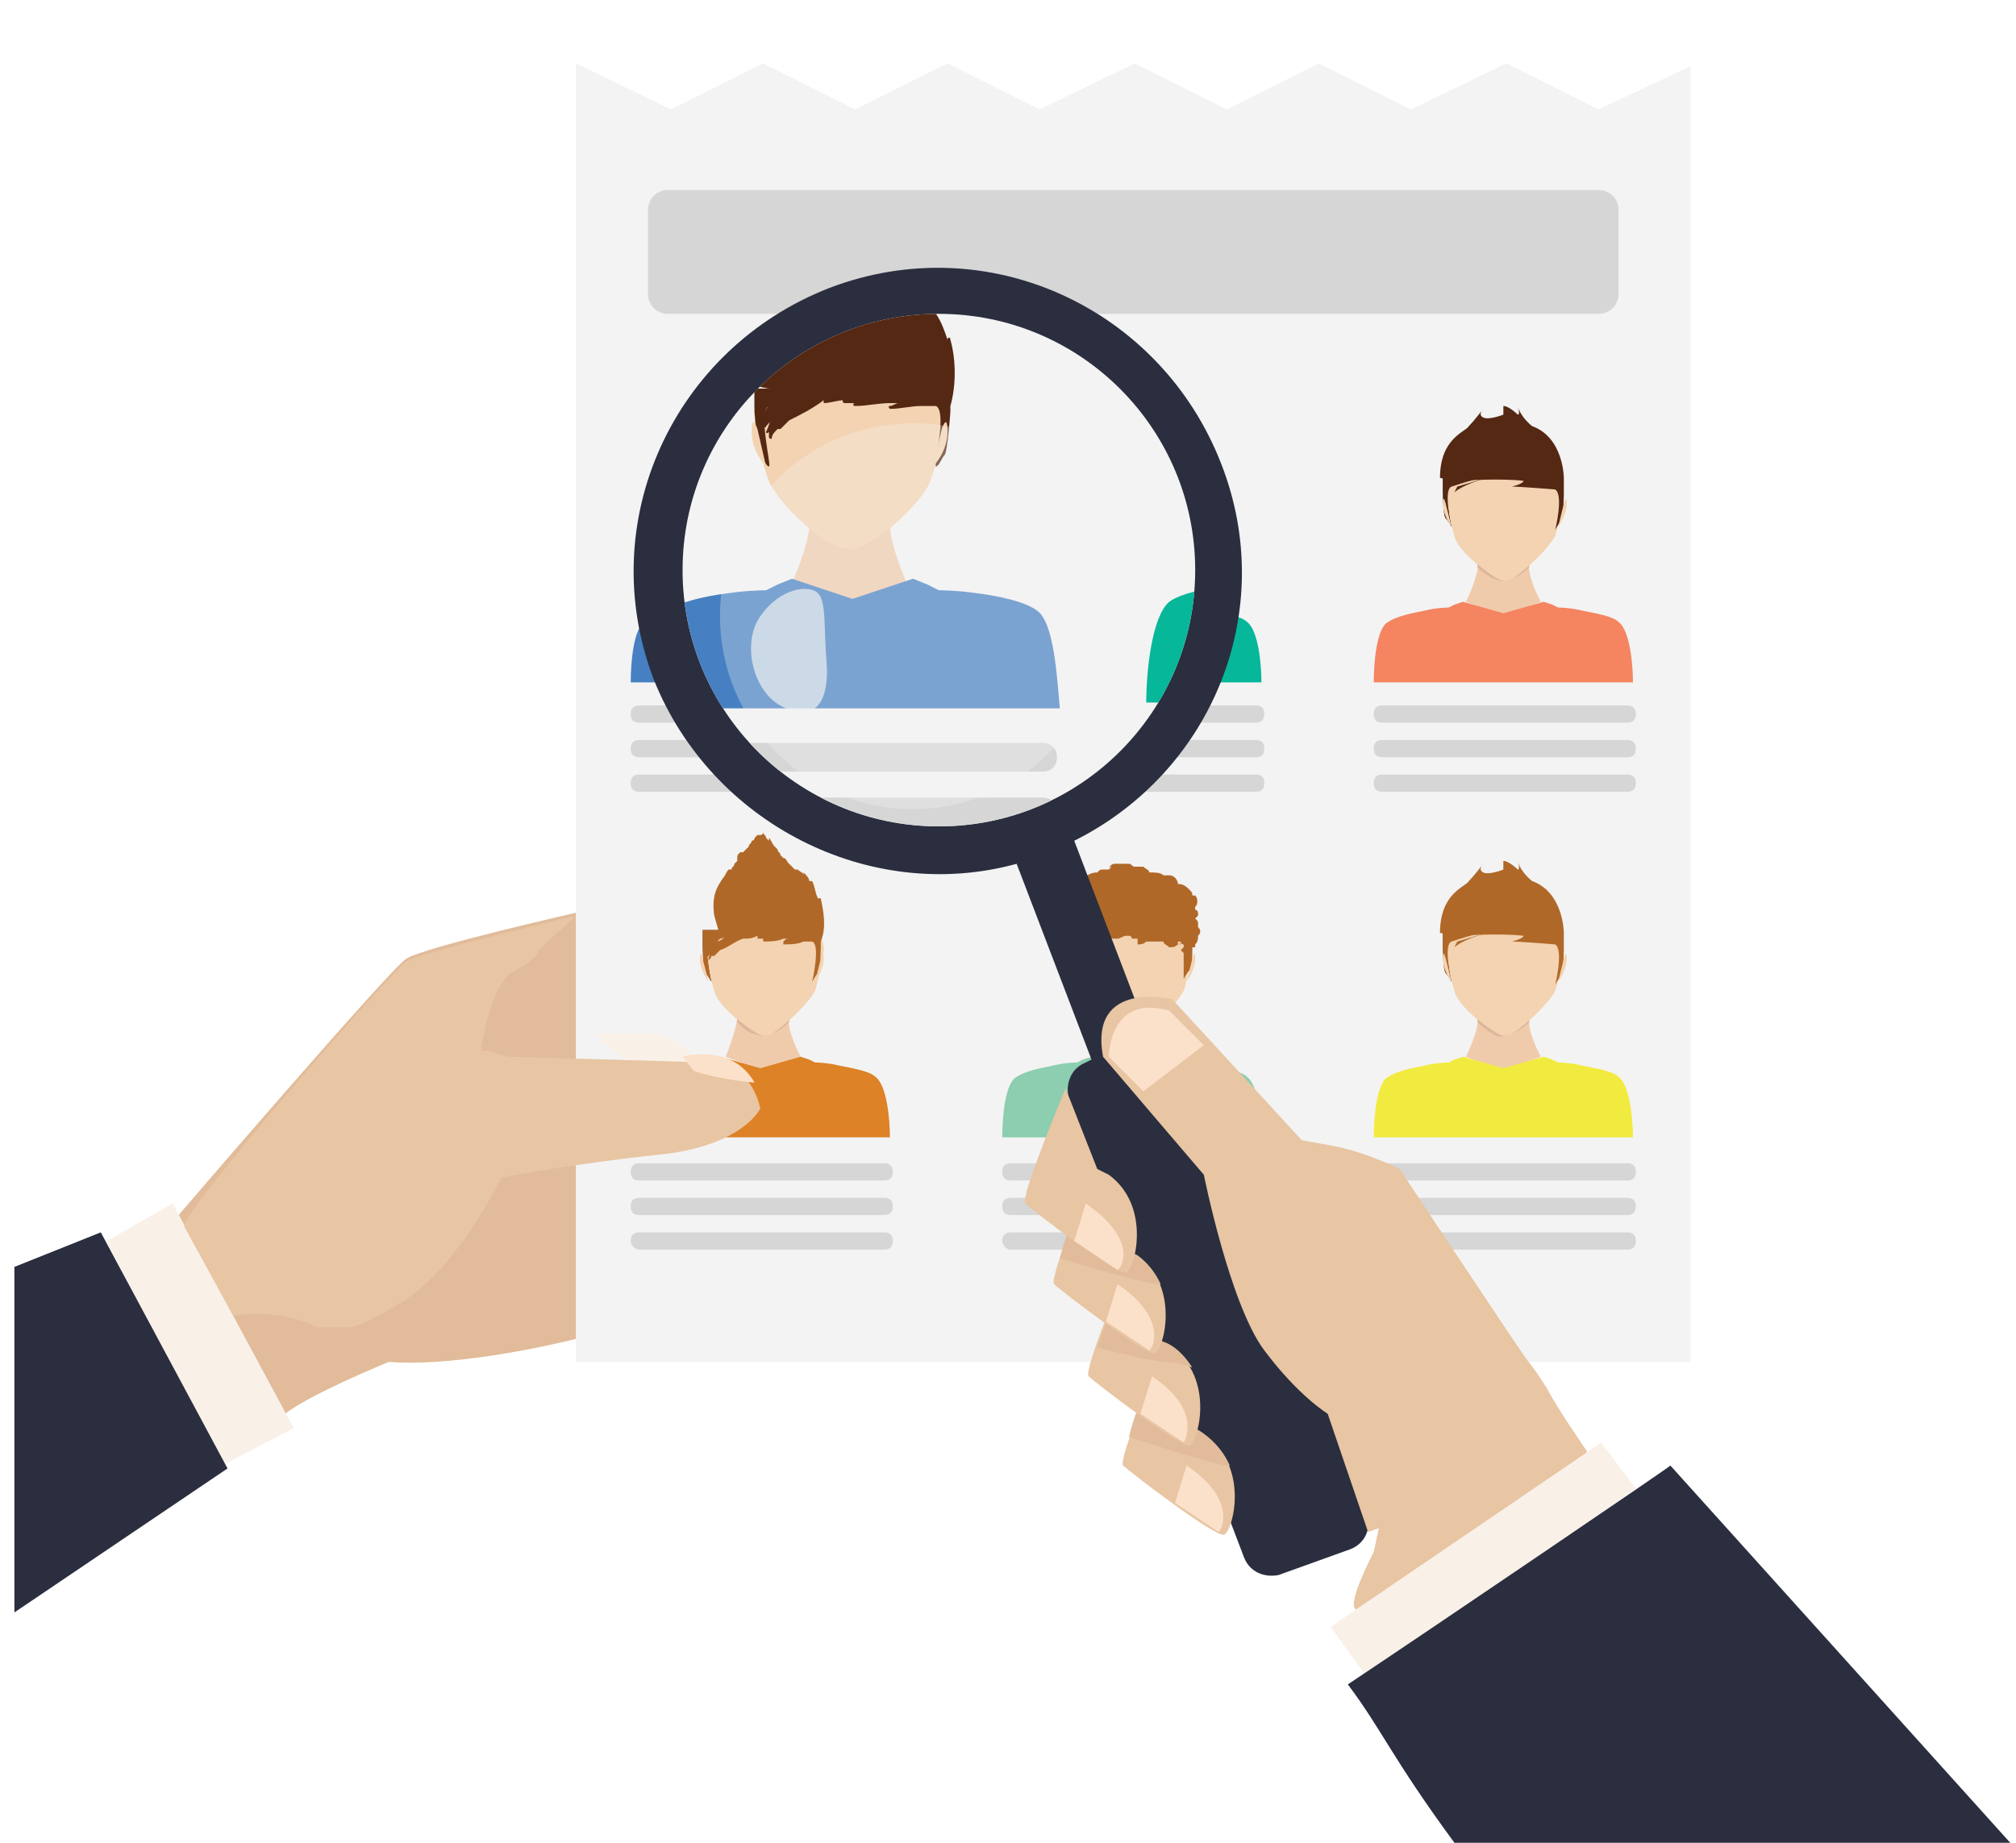 <?xml version="1.0" encoding="utf-8"?>
<!-- Generator: Adobe Illustrator 22.1.0, SVG Export Plug-In . SVG Version: 6.00 Build 0)  -->
<svg version="1.1" id="Layer_1" xmlns="http://www.w3.org/2000/svg" xmlns:xlink="http://www.w3.org/1999/xlink" x="0px" y="0px"
	 viewBox="0 0 70 64" style="enable-background:new 0 0 70 64;" xml:space="preserve">
<style type="text/css">
	.st0{fill:#E1BB9A;}
	.st1{fill:#F3F3F3;}
	.st2{fill:#D6D6D6;}
	.st3{fill:#EFCBAC;}
	.st4{fill:#06B79A;}
	.st5{fill:#F3D3B1;}
	.st6{fill:#552813;}
	.st7{fill:#DDB699;}
	.st8{fill:#F58461;}
	.st9{fill:#4680C2;}
	.st10{fill:#DD8226;}
	.st11{fill:#B06828;}
	.st12{fill:#8CCEAF;}
	.st13{fill:#F2EB3F;}
	.st14{opacity:0.46;fill:#EAEAEA;}
	.st15{fill:#F2F2F2;}
	.st16{fill:#2A2E3E;}
	.st17{clip-path:url(#SVGID_2_);}
	.st18{opacity:0.31;fill:#F3F3F3;}
	.st19{opacity:0.68;fill:#F3F3F3;}
	.st20{fill:#F9F0E8;}
	.st21{fill:#E8C5A3;}
	.st22{fill:#FCE1CA;}
</style>
<g>
	<g>
		<g>
			<path class="st0" d="M6.2,42.2c0,0,7.3-8.5,7.9-8.9c0.6-0.4,5.9-1.6,5.9-1.6v14.8c0,0-3.9,1-6.5,0.8c0,0-2.7,1.1-3.6,1.8
				L6.2,42.2z"/>
			<g>
				<polygon class="st1" points="23.3,3.8 26.5,2.2 29.7,3.8 32.9,2.2 36.1,3.8 39.4,2.2 42.6,3.8 45.8,2.2 49,3.8 52.3,2.2 
					55.5,3.8 58.7,2.3 58.7,3.8 58.7,21.6 58.7,47.3 20,47.3 20,21.5 20,3.8 20,2.2 				"/>
				<path class="st2" d="M23.2,10.9l32.3,0c0.4,0,0.7-0.3,0.7-0.7l0-2.9c0-0.4-0.3-0.7-0.7-0.7l-32.3,0c-0.4,0-0.7,0.3-0.7,0.7
					l0,2.9C22.5,10.6,22.8,10.9,23.2,10.9z"/>
			</g>
			<g>
				<g>
					<path class="st3" d="M38.5,19.5l0.9,0.5l0.9-0.5c-0.1,0.5,0.4,1.4,0.4,1.4l-1.3,0.5l-1.3-0.5C38.1,20.9,38.5,19.9,38.5,19.5z"
						/>
					<path class="st4" d="M34.8,23.7c0-0.7,0.1-1.9,0.5-2.1c0.3-0.2,0.8-0.3,1.3-0.4l0,0l0,0c0.4-0.1,0.8-0.1,0.8-0.1l0.2-0.1
						l0.3-0.1l1.4,0.4l0,0l0,0l1.4-0.4L41,21l0.2,0.1c0,0,0.4,0,0.8,0.1l0,0l0,0c0.5,0.1,1.1,0.2,1.3,0.4c0.4,0.3,0.5,1.5,0.5,2.1
						H34.8z"/>
					<g>
						<path class="st5" d="M39.3,16.5h1.5c0.4,0,0.6,0.3,0.6,0.7c-0.1,0.5-0.2,1.1-0.3,1.4c-0.2,0.4-1,1.2-1.5,1.5
							c-0.2,0.1-0.3,0.1-0.5,0c-0.5-0.3-1.4-1-1.5-1.5c-0.1-0.3-0.2-0.9-0.3-1.4c-0.1-0.4,0.2-0.7,0.6-0.7H39.3z"/>
						<path class="st6" d="M39.3,16.5c-0.6,0-1.5,0.3-1.8,0.4c-0.3,0.1,0,1.4,0,1.4c0,0-0.1-0.2-0.2-0.3s-0.1-1-0.1-1v-0.5H39.3z"/>
					</g>
					<path class="st7" d="M38.4,19.7c0-0.1,0-0.2,0-0.2l0.9,0.5l0.9-0.5c0,0.1,0,0.2,0,0.2c-0.2,0.2-0.5,0.4-0.7,0.4
						c-0.2,0.1-0.3,0.1-0.5,0C38.9,20.1,38.7,19.9,38.4,19.7z"/>
					<g>
						<path class="st5" d="M39.3,16.5h1.5c0.4,0,0.6,0.3,0.6,0.7c-0.1,0.5-0.2,1.1-0.3,1.4c-0.2,0.4-1,1.2-1.5,1.5
							c-0.2,0.1-0.3,0.1-0.5,0c-0.5-0.3-1.4-1-1.5-1.5c-0.1-0.3-0.2-0.9-0.3-1.4c-0.1-0.4,0.2-0.7,0.6-0.7H39.3z"/>
						<path class="st6" d="M37.1,16.6C37.2,16.6,37.2,16.6,37.1,16.6c0.1,0.1,0,0.1,0,0.2c0,0,0,0.1,0.1,0.1c0,0,0,0,0,0v-0.3h2.1
							c-0.6,0-1.5,0.3-1.8,0.4c-0.3,0.1,0,1.4,0,1.4c0,0-0.1-0.2-0.2-0.3s-0.1-1-0.1-1V17c-0.1,0-0.2,0-0.3-0.1
							C37,16.7,37,16.6,37.1,16.6z"/>
					</g>
					<g>
						<path class="st6" d="M39.3,16.5L39.3,16.5C39.2,16.5,39.3,16.5,39.3,16.5z"/>
						<path class="st6" d="M37.6,17.1l0.1-0.2l1-0.3h0.5c-0.2,0-0.5,0-0.8,0.1C37.8,16.9,37.6,17.1,37.6,17.1z"/>
					</g>
					<path class="st6" d="M37,17c-0.1,0.1,0,0.2,0,0.2c0,0,0.1,0,0.1,0c0,0.1,0.1,0.1,0.1,0.1c0.1,0,0.1,0,0.2,0c0,0,0,0,0,0
						c0,0,0,0,0,0.1c0,0,0,0,0,0c0,0,0,0.1,0,0.1c0,0,0,0,0,0c0,0-0.1,0.1-0.1,0.1c0,0,0,0.1,0,0.1c0,0,0,0,0,0c0,0,0,0,0,0
						c0,0,0,0.1,0,0.1c0,0,0,0,0,0c0,0,0,0,0,0.1c0,0,0,0.1,0.1,0.1c0.1,0,0.1-0.2,0.1-0.3c0,0,0-0.1,0-0.1c0,0,0-0.1,0-0.1
						c0,0,0,0,0-0.1c0-0.1,0-0.1,0-0.2c0,0,0-0.1,0-0.1c0,0,0,0,0,0c0.1-0.1,0.1-0.1,0.1-0.2c0,0,0,0,0,0c0,0,0,0,0,0c0,0,0,0,0,0
						c0,0,0.1,0,0.1,0c0.1,0,0.2,0,0.2,0c0,0,0,0,0,0c0,0,0,0,0.1,0c0.1,0,0.2,0,0.2,0c0.1,0,0.1-0.1,0.1-0.2c0,0,0.1,0,0.1,0
						c0.1,0.1,0.2,0.1,0.3,0.1c0,0,0,0,0,0c0,0,0,0,0.1,0c0.1,0,0.2-0.1,0.3-0.1c0,0,0,0,0.1,0c0,0,0.1,0,0.1,0.1c0.1,0,0.1,0,0.2,0
						c0,0,0,0,0,0.1c0,0,0,0,0,0c0,0,0,0,0,0.1c0.1,0,0.2,0,0.3-0.1c0.1,0,0.3,0,0.4,0c0,0,0.1,0,0.1,0c0,0,0,0,0,0c0,0,0.1,0,0.1,0
						c0,0.1,0.1,0.1,0.2,0.2c0.1,0,0.2,0,0.3-0.1c0,0,0,0,0-0.1c0,0,0.1,0,0.1,0c0,0.1-0.1,0.1-0.1,0.1c0,0,0,0,0,0
						c0.1,0,0.1,0,0.1-0.1c0,0,0,0,0,0c0,0,0,0.1,0.1,0.1c0,0.1,0,0.1,0,0.1c0,0-0.1,0.1-0.1,0.1c0,0,0.1,0.1,0.1,0.1
						c0,0.1,0,0.2,0,0.2c0,0.1,0,0.2,0,0.3c0,0,0,0.1,0,0.1c0,0,0,0,0,0c0,0.2,0,0.3,0,0.3c0,0,0.1-0.2,0.2-0.3
						c0.1,0,0.1-0.5,0.1-0.8c0,0,0,0,0,0c0,0,0.1,0,0.1,0c0,0,0-0.1,0-0.1c0,0,0,0,0,0c0,0,0,0,0,0c0.1-0.1,0.1-0.2,0.1-0.3
						c0,0,0,0,0,0c0.1-0.1,0.1-0.2,0-0.3c0,0,0-0.1,0-0.1c0-0.1,0-0.1-0.1-0.2c0,0,0.1-0.1,0.1-0.1c0-0.1,0-0.2-0.1-0.2c0,0,0,0,0,0
						c0,0,0,0,0,0c0,0,0-0.1,0-0.1c0.1-0.1,0.1-0.3,0-0.4c0,0,0,0-0.1,0c0,0,0,0,0,0c0-0.1,0-0.1-0.1-0.2c-0.1-0.1-0.2-0.2-0.4-0.2
						c0-0.1-0.1-0.3-0.3-0.3c-0.1,0-0.1,0-0.2,0c-0.1-0.1-0.3-0.1-0.5-0.1c0-0.1-0.1-0.1-0.2-0.2c0,0,0-0.1,0-0.1c0,0,0,0,0,0.1
						c0,0,0,0,0,0c-0.1,0-0.1,0-0.2,0c0,0,0,0,0,0c0,0-0.1,0-0.1,0c-0.1,0-0.1-0.1-0.2-0.1v0c-0.1,0-0.1,0-0.2,0c-0.1,0-0.2,0-0.3,0
						c-0.1,0-0.2,0.1-0.2,0.2c0,0,0,0,0,0c0,0,0,0,0,0c0-0.1,0.1-0.1,0.1-0.1s0,0-0.1,0.1c0,0,0,0,0,0c0,0-0.1,0-0.1,0
						c0,0-0.1,0-0.1,0c-0.1,0-0.1,0-0.2,0.1c-0.2,0-0.5,0.1-0.5,0.4c-0.1,0.1-0.1,0.2-0.2,0.3c-0.1,0-0.2,0.1-0.2,0.2
						c0,0,0,0.1,0,0.1c-0.1,0.1-0.2,0.2-0.2,0.3c0,0,0,0.1,0,0.2c0,0-0.1,0.1-0.1,0.1c0,0.1,0,0.2,0,0.3c0,0,0,0.1,0,0.1
						c0,0,0,0.1,0,0.1c0,0,0,0,0,0.1C36.9,16.7,36.9,16.8,37,17z M38.1,16.7c0,0,0.1,0,0.1,0c0,0,0,0.1-0.1,0.1c0,0,0,0,0,0
						C38.2,16.8,38.2,16.7,38.1,16.7C38.2,16.7,38.2,16.7,38.1,16.7z M37.9,16.7c0,0,0.1,0,0.2,0c0,0,0,0,0,0c0,0,0,0.1,0,0.1
						c0,0,0,0,0,0c0,0,0,0,0,0c0,0-0.1,0-0.1,0C37.9,16.8,37.9,16.7,37.9,16.7C37.9,16.7,37.9,16.7,37.9,16.7z M37.5,16.9
						C37.5,16.9,37.5,16.9,37.5,16.9C37.5,16.9,37.5,16.9,37.5,16.9C37.5,17,37.4,17,37.4,17c0,0,0,0,0,0c0,0,0,0,0,0
						c0,0,0-0.1,0-0.1c0-0.1,0-0.1,0-0.2c0,0,0,0,0-0.1l0.4,0.1c0,0,0,0,0,0c0,0,0,0,0,0.1c0,0.1,0,0.1-0.1,0.1c0-0.1,0-0.1,0-0.2
						c0-0.1-0.1-0.1-0.1,0C37.6,16.7,37.6,16.8,37.5,16.9C37.6,16.9,37.5,16.9,37.5,16.9z M37.4,17.2c0,0,0.1,0,0.1,0
						C37.5,17.1,37.5,17.2,37.4,17.2C37.5,17.2,37.5,17.2,37.4,17.2C37.5,17.2,37.5,17.2,37.4,17.2C37.4,17.2,37.4,17.2,37.4,17.2
						C37.4,17.2,37.4,17.2,37.4,17.2C37.4,17.2,37.4,17.2,37.4,17.2z"/>
					<g>
						<path class="st5" d="M41.4,17.5c0,0,0.1-0.4,0.1,0s-0.3,0.8-0.3,0.8L41.4,17.5z"/>
						<path class="st5" d="M37.3,17.5c0,0-0.1-0.4-0.1,0s0.3,0.8,0.3,0.8L37.3,17.5z"/>
					</g>
				</g>
				<g>
					<path class="st2" d="M35.1,25.1h8.5c0.2,0,0.3-0.1,0.3-0.3v0c0-0.2-0.1-0.3-0.3-0.3h-8.5c-0.2,0-0.3,0.1-0.3,0.3l0,0
						C34.8,25,34.9,25.1,35.1,25.1z"/>
					<path class="st2" d="M35.1,26.3h8.5c0.2,0,0.3-0.1,0.3-0.3v0c0-0.2-0.1-0.3-0.3-0.3h-8.5c-0.2,0-0.3,0.1-0.3,0.3l0,0
						C34.8,26.2,34.9,26.3,35.1,26.3z"/>
					<path class="st2" d="M35.1,27.5h8.5c0.2,0,0.3-0.1,0.3-0.3v0c0-0.2-0.1-0.3-0.3-0.3h-8.5c-0.2,0-0.3,0.1-0.3,0.3l0,0
						C34.8,27.4,34.9,27.5,35.1,27.5z"/>
				</g>
			</g>
			<g>
				<g>
					<path class="st3" d="M51.3,19.5l0.9,0.5l0.9-0.5c-0.1,0.5,0.4,1.4,0.4,1.4l-1.3,0.5l-1.3-0.5C50.9,20.9,51.4,19.9,51.3,19.5z"
						/>
					<path class="st8" d="M47.7,23.7c0-0.7,0.1-1.9,0.5-2.1c0.3-0.2,0.8-0.3,1.3-0.4l0,0l0,0c0.4-0.1,0.8-0.1,0.8-0.1l0.2-0.1
						l0.3-0.1l1.4,0.4l0,0l0,0l1.4-0.4l0.3,0.1l0.2,0.1c0,0,0.4,0,0.8,0.1l0,0l0,0c0.5,0.1,1.1,0.2,1.3,0.4c0.4,0.3,0.5,1.5,0.5,2.1
						H47.7z"/>
					<g>
						<path class="st5" d="M52.2,16.5h1.5c0.4,0,0.6,0.3,0.6,0.7c-0.1,0.5-0.2,1.1-0.3,1.4c-0.2,0.4-1,1.2-1.5,1.5
							c-0.2,0.1-0.3,0.1-0.5,0c-0.5-0.3-1.4-1-1.5-1.5c-0.1-0.3-0.2-0.9-0.3-1.4c-0.1-0.4,0.2-0.7,0.6-0.7H52.2z"/>
						<path class="st6" d="M52.2,16.5c-0.6,0-1.5,0.3-1.8,0.4c-0.3,0.1,0,1.4,0,1.4s-0.1-0.2-0.2-0.3s-0.1-1-0.1-1v-0.5H52.2z"/>
					</g>
					<path class="st7" d="M51.3,19.7c0-0.1,0-0.2,0-0.2l0.9,0.5l0.9-0.5c0,0.1,0,0.2,0,0.2c-0.2,0.2-0.5,0.4-0.7,0.4
						c-0.2,0.1-0.3,0.1-0.5,0C51.8,20.1,51.5,19.9,51.3,19.7z"/>
					<g>
						<path class="st5" d="M52.2,16.5h1.5c0.4,0,0.6,0.3,0.6,0.7c-0.1,0.5-0.2,1.1-0.3,1.4c-0.2,0.4-1,1.2-1.5,1.5
							c-0.2,0.1-0.3,0.1-0.5,0c-0.5-0.3-1.4-1-1.5-1.5c-0.1-0.3-0.2-0.9-0.3-1.4c-0.1-0.4,0.2-0.7,0.6-0.7H52.2z"/>
						<path class="st6" d="M52.2,16.5c-0.6,0-1.5,0.3-1.8,0.4c-0.3,0.1,0,1.4,0,1.4s-0.1-0.2-0.2-0.3s-0.1-1-0.1-1v-0.5H52.2z"/>
					</g>
					<g>
						<path class="st6" d="M52.2,16.5L52.2,16.5C52.1,16.5,52.1,16.5,52.2,16.5z"/>
						<path class="st6" d="M50.5,17.1l0.1-0.2l1-0.3h0.5c-0.2,0-0.5,0-0.8,0.1C50.7,16.9,50.5,17.1,50.5,17.1z"/>
					</g>
					<path class="st6" d="M51,14.8c0.2-0.2,0.5-0.6,0.5-0.6s-0.2,0.2,0,0.3c0.2,0.1,0.7-0.1,0.7-0.1v-0.3c0.2,0,0.5,0.3,0.5,0.3
						c0.1,0,0-0.3,0-0.3c0.1,0.4,0.5,0.7,0.5,0.7c1.1,0.4,1.1,1.8,1.1,1.8v0.5c0,0,0,0.9-0.1,1c-0.1,0.1-0.2,0.3-0.2,0.3
						c0,0,0.3-1.2,0-1.4c0,0-1.2-0.1-1.5-0.1c0,0,0.4-0.1,0.4-0.2c-0.8-0.1-2.3,0-2.3,0l-0.6-0.1C50,15.2,50.9,15,51,14.8z"/>
					<g>
						<path class="st5" d="M54.3,17.5c0,0,0.1-0.4,0.1,0s-0.3,0.8-0.3,0.8L54.3,17.5z"/>
						<path class="st5" d="M50.2,17.5c0,0-0.1-0.4-0.1,0s0.3,0.8,0.3,0.8L50.2,17.5z"/>
					</g>
				</g>
				<g>
					<path class="st2" d="M48,25.1h8.5c0.2,0,0.3-0.1,0.3-0.3v0c0-0.2-0.1-0.3-0.3-0.3H48c-0.2,0-0.3,0.1-0.3,0.3l0,0
						C47.7,25,47.8,25.1,48,25.1z"/>
					<path class="st2" d="M48,26.3h8.5c0.2,0,0.3-0.1,0.3-0.3v0c0-0.2-0.1-0.3-0.3-0.3H48c-0.2,0-0.3,0.1-0.3,0.3l0,0
						C47.7,26.2,47.8,26.3,48,26.3z"/>
					<path class="st2" d="M48,27.5h8.5c0.2,0,0.3-0.1,0.3-0.3v0c0-0.2-0.1-0.3-0.3-0.3H48c-0.2,0-0.3,0.1-0.3,0.3l0,0
						C47.7,27.4,47.8,27.5,48,27.5z"/>
				</g>
			</g>
			<g>
				<g>
					<path class="st3" d="M25.6,19.5l0.9,0.5l0.9-0.5c-0.1,0.5,0.4,1.4,0.4,1.4l-1.3,0.5l-1.3-0.5C25.2,20.9,25.6,19.9,25.6,19.5z"
						/>
					<path class="st9" d="M21.9,23.7c0-0.7,0.1-1.9,0.5-2.1c0.3-0.2,0.8-0.3,1.3-0.4l0,0l0,0c0.4-0.1,0.8-0.1,0.8-0.1l0.2-0.1
						l0.3-0.1l1.4,0.4l0,0l0,0l1.4-0.4l0.3,0.1l0.2,0.1c0,0,0.4,0,0.8,0.1l0,0l0,0c0.5,0.1,1.1,0.2,1.3,0.4c0.4,0.3,0.5,1.5,0.5,2.1
						H21.9z"/>
					<g>
						<path class="st5" d="M26.5,16.5H28c0.4,0,0.6,0.3,0.6,0.7c-0.1,0.5-0.2,1.1-0.3,1.4c-0.2,0.4-1,1.2-1.5,1.5
							c-0.2,0.1-0.3,0.1-0.5,0c-0.5-0.3-1.4-1-1.5-1.5c-0.1-0.3-0.2-0.9-0.3-1.4c-0.1-0.4,0.2-0.7,0.6-0.7H26.5z"/>
						<path class="st6" d="M26.5,16.5c-0.6,0-1.5,0.3-1.8,0.4c-0.3,0.1,0,1.4,0,1.4c0,0-0.1-0.2-0.2-0.3c-0.1-0.1-0.1-1-0.1-1v-0.5
							H26.5z"/>
					</g>
					<path class="st7" d="M25.6,19.7c0-0.1,0-0.2,0-0.2l0.9,0.5l0.9-0.5c0,0.1,0,0.2,0,0.2c-0.2,0.2-0.5,0.4-0.7,0.4
						c-0.2,0.1-0.3,0.1-0.5,0C26,20.1,25.8,19.9,25.6,19.7z"/>
					<g>
						<path class="st5" d="M26.5,16.5H28c0.4,0,0.6,0.3,0.6,0.7c-0.1,0.5-0.2,1.1-0.3,1.4c-0.2,0.4-1,1.2-1.5,1.5
							c-0.2,0.1-0.3,0.1-0.5,0c-0.5-0.3-1.4-1-1.5-1.5c-0.1-0.3-0.2-0.9-0.3-1.4c-0.1-0.4,0.2-0.7,0.6-0.7H26.5z"/>
						<path class="st6" d="M26.5,16.5c-0.6,0-1.5,0.3-1.8,0.4c-0.3,0.1,0,1.4,0,1.4c0,0-0.1-0.2-0.2-0.3c-0.1-0.1-0.1-1-0.1-1v-0.5
							H26.5z"/>
					</g>
					<g>
						<path class="st6" d="M26.4,16.5L26.4,16.5C26.4,16.5,26.4,16.5,26.4,16.5z"/>
						<path class="st6" d="M24.8,17.1l0.1-0.2l1-0.3h0.5c-0.2,0-0.5,0-0.8,0.1C24.9,16.9,24.8,17.1,24.8,17.1z"/>
					</g>
					<path class="st6" d="M25,16.7C25,16.7,25,16.7,25,16.7c0,0,0,0.1-0.1,0.1c0,0,0,0,0,0c0,0-0.1,0-0.1,0
						c-0.2,0.1-0.4,0.4-0.3,0.6c0,0,0,0.1,0.1,0c0,0,0,0,0,0c0.1-0.1,0.1-0.1,0.1-0.2c0,0,0,0,0,0c0,0.1-0.1,0.2-0.1,0.3
						c0,0,0,0,0,0c0,0,0,0,0,0c0,0,0,0.1,0,0.1c0,0,0,0,0,0c0-0.1,0.1-0.1,0.1-0.2c0,0,0,0,0.1,0c0.1-0.1,0.1-0.1,0.2-0.2
						c0.3-0.1,0.5-0.3,0.8-0.4c0,0,0,0,0,0c0.2,0,0.3,0,0.5-0.1c0,0,0,0,0,0c0,0,0,0.1,0,0.1c0.1,0,0.2,0,0.3,0c0,0,0,0-0.1,0
						c0,0,0,0.1,0,0.1c0.2,0,0.5,0,0.7-0.1c0.1,0,0.1,0,0.2,0c-0.1,0-0.1,0-0.2,0.1c0,0,0,0.1,0,0.1c0.2,0,0.5,0,0.7-0.1
						c0.2,0,0.3,0,0.3,0c0.3,0.1,0,1.4,0,1.4c0,0,0.1-0.2,0.2-0.3c0.1-0.1,0.1-1,0.1-1V17c0.2-0.5,0.1-1,0-1.5c0,0-0.1,0-0.1,0
						c0,0,0,0,0,0c-0.1-0.2-0.1-0.4-0.2-0.6c0,0-0.1,0-0.1,0c0-0.1-0.1-0.2-0.2-0.3c0,0-0.1,0,0,0c0,0,0,0.1,0,0.1
						c0-0.1-0.1-0.1-0.2-0.2c0,0-0.1,0-0.1,0c0,0,0,0-0.1-0.1c0,0,0,0,0,0c0,0-0.1-0.1-0.1-0.1c-0.1-0.1-0.1-0.2-0.2-0.2
						c0,0,0,0,0,0c0,0,0,0,0,0c0,0,0,0-0.1-0.1c0,0,0,0,0,0c0-0.1-0.1-0.1-0.1-0.2c0,0,0,0,0,0c0,0-0.1-0.1-0.1-0.1c0,0,0,0,0,0
						c-0.1-0.1-0.1-0.2-0.2-0.3c0,0,0,0,0,0c0,0,0,0,0,0.1c0,0-0.1-0.1-0.1-0.1c0,0,0,0,0,0c0-0.1-0.1-0.1-0.1-0.2c0,0,0,0,0,0
						c0,0,0,0,0,0c0,0,0,0,0,0c0,0,0,0,0-0.1c0,0,0,0,0,0c0,0,0,0,0,0.1c0,0,0,0,0,0c0,0,0,0,0,0c0,0,0,0,0,0c0,0,0,0,0,0
						c0,0,0,0,0,0c0,0,0,0,0,0c0,0,0,0,0,0c0,0,0,0,0,0c0,0,0,0,0,0c0,0,0,0,0,0c0,0,0,0.1-0.1,0.1c0,0-0.1,0-0.1,0c0,0,0,0,0,0
						c0,0-0.1,0.1-0.1,0.1c0,0,0-0.1,0-0.1c0,0,0-0.1,0,0c0,0,0,0,0,0.1c0,0,0,0,0,0c0,0,0,0.1-0.1,0.1c0,0,0-0.1,0-0.1
						c0,0,0-0.1,0,0c0,0,0,0,0,0.1c0,0,0,0,0,0c0,0,0,0,0,0c0,0,0,0,0,0c0,0,0,0,0,0c0,0,0,0,0,0c0,0.1-0.1,0.1-0.1,0.2c0,0,0,0,0,0
						c0,0-0.1,0.1-0.1,0.1c0,0,0,0,0,0c0,0-0.1,0.1-0.1,0.1c0,0,0,0-0.1,0c-0.1,0.1-0.1,0.1-0.1,0.2c0,0,0,0,0,0.1c0,0,0,0,0,0
						c0,0-0.1,0.1-0.1,0.1c0,0,0,0,0,0c0,0,0,0,0,0c0,0,0,0,0,0c0,0,0,0,0,0c0,0.1-0.1,0.1-0.1,0.2c0,0,0,0,0,0c0,0,0,0-0.1,0
						c-0.1,0.1-0.1,0.2-0.2,0.3c-0.2,0.3-0.4,0.6-0.3,1.3L25,16.7z M25.1,16.7c0,0,0.1,0,0.1,0c-0.1,0.1-0.2,0.2-0.3,0.2
						c0,0,0,0,0,0C25,16.8,25.1,16.7,25.1,16.7z"/>
					<g>
						<path class="st5" d="M28.5,17.5c0,0,0.1-0.4,0.1,0s-0.3,0.8-0.3,0.8L28.5,17.5z"/>
						<path class="st5" d="M24.4,17.5c0,0-0.1-0.4-0.1,0s0.3,0.8,0.3,0.8L24.4,17.5z"/>
					</g>
				</g>
				<g>
					<path class="st2" d="M22.2,25.1h8.5c0.2,0,0.3-0.1,0.3-0.3v0c0-0.2-0.1-0.3-0.3-0.3h-8.5c-0.2,0-0.3,0.1-0.3,0.3l0,0
						C21.9,25,22,25.1,22.2,25.1z"/>
					<path class="st2" d="M22.2,26.3h8.5c0.2,0,0.3-0.1,0.3-0.3v0c0-0.2-0.1-0.3-0.3-0.3h-8.5c-0.2,0-0.3,0.1-0.3,0.3l0,0
						C21.9,26.2,22,26.3,22.2,26.3z"/>
					<path class="st2" d="M22.2,27.5h8.5c0.2,0,0.3-0.1,0.3-0.3v0c0-0.2-0.1-0.3-0.3-0.3h-8.5c-0.2,0-0.3,0.1-0.3,0.3l0,0
						C21.9,27.4,22,27.5,22.2,27.5z"/>
				</g>
			</g>
			<g>
				<g>
					<path class="st3" d="M25.6,35.3l0.9,0.5l0.9-0.5c-0.1,0.5,0.4,1.4,0.4,1.4l-1.3,0.5l-1.3-0.5C25.2,36.7,25.6,35.7,25.6,35.3z"
						/>
					<path class="st10" d="M21.9,39.5c0-0.7,0.1-1.9,0.5-2.1c0.3-0.2,0.8-0.3,1.3-0.4l0,0l0,0c0.4-0.1,0.8-0.1,0.8-0.1l0.2-0.1
						l0.3-0.1l1.4,0.4l0,0l0,0l1.4-0.4l0.3,0.1l0.2,0.1c0,0,0.4,0,0.8,0.1l0,0l0,0c0.5,0.1,1.1,0.2,1.3,0.4c0.4,0.3,0.5,1.5,0.5,2.1
						H21.9z"/>
					<g>
						<path class="st5" d="M26.5,32.3H28c0.4,0,0.6,0.3,0.6,0.7c-0.1,0.5-0.2,1.1-0.3,1.4c-0.2,0.4-1,1.2-1.5,1.5
							c-0.2,0.1-0.3,0.1-0.5,0c-0.5-0.3-1.4-1-1.5-1.5c-0.1-0.3-0.2-0.9-0.3-1.4c-0.1-0.4,0.2-0.7,0.6-0.7H26.5z"/>
						<path class="st6" d="M26.5,32.3c-0.6,0-1.5,0.3-1.8,0.4c-0.3,0.1,0,1.4,0,1.4c0,0-0.1-0.2-0.2-0.3c-0.1-0.1-0.1-1-0.1-1v-0.5
							H26.5z"/>
					</g>
					<path class="st7" d="M25.6,35.5c0-0.1,0-0.2,0-0.2l0.9,0.5l0.9-0.5c0,0.1,0,0.2,0,0.2c-0.2,0.2-0.5,0.4-0.7,0.4
						c-0.2,0.1-0.3,0.1-0.5,0C26,35.9,25.8,35.7,25.6,35.5z"/>
					<g>
						<path class="st5" d="M26.5,32.3H28c0.4,0,0.6,0.3,0.6,0.7c-0.1,0.5-0.2,1.1-0.3,1.4c-0.2,0.4-1,1.2-1.5,1.5
							c-0.2,0.1-0.3,0.1-0.5,0c-0.5-0.3-1.4-1-1.5-1.5c-0.1-0.3-0.2-0.9-0.3-1.4c-0.1-0.4,0.2-0.7,0.6-0.7H26.5z"/>
						<path class="st11" d="M26.5,32.3c-0.6,0-1.5,0.3-1.8,0.4c-0.3,0.1,0,1.4,0,1.4c0,0-0.1-0.2-0.2-0.3c-0.1-0.1-0.1-1-0.1-1v-0.5
							H26.5z"/>
					</g>
					<g>
						<path class="st11" d="M26.4,32.3L26.4,32.3C26.4,32.3,26.4,32.3,26.4,32.3z"/>
						<path class="st11" d="M24.8,32.9l0.1-0.2l1-0.3h0.5c-0.2,0-0.5,0-0.8,0.1C24.9,32.7,24.8,32.9,24.8,32.9z"/>
					</g>
					<path class="st11" d="M25,32.5C25,32.5,25,32.5,25,32.5c0,0,0,0.1-0.1,0.1c0,0,0,0,0,0c0,0-0.1,0-0.1,0
						c-0.2,0.1-0.4,0.4-0.3,0.6c0,0,0,0.1,0.1,0c0,0,0,0,0,0c0.1-0.1,0.1-0.1,0.1-0.2c0,0,0,0,0,0c0,0.1-0.1,0.2-0.1,0.3
						c0,0,0,0,0,0c0,0,0,0,0,0c0,0,0,0.1,0,0.1c0,0,0,0,0,0c0-0.1,0.1-0.1,0.1-0.2c0,0,0,0,0.1,0c0.1-0.1,0.1-0.1,0.2-0.2
						c0.3-0.1,0.5-0.3,0.8-0.4c0,0,0,0,0,0c0.2,0,0.3,0,0.5-0.1c0,0,0,0,0,0c0,0,0,0.1,0,0.1c0.1,0,0.2,0,0.3,0c0,0,0,0-0.1,0
						c0,0,0,0.1,0,0.1c0.2,0,0.5,0,0.7-0.1c0.1,0,0.1,0,0.2,0c-0.1,0-0.1,0-0.2,0.1c0,0,0,0.1,0,0.1c0.2,0,0.5,0,0.7-0.1
						c0.2,0,0.3,0,0.3,0c0.3,0.1,0,1.4,0,1.4c0,0,0.1-0.2,0.2-0.3c0.1-0.1,0.1-1,0.1-1v-0.1c0.2-0.5,0.1-1,0-1.5c0,0-0.1,0-0.1,0
						c0,0,0,0,0,0c-0.1-0.2-0.1-0.4-0.2-0.6c0,0-0.1,0-0.1,0c0-0.1-0.1-0.2-0.2-0.3c0,0-0.1,0,0,0c0,0,0,0.1,0,0.1
						c0-0.1-0.1-0.1-0.2-0.2c0,0-0.1,0-0.1,0c0,0,0,0-0.1-0.1c0,0,0,0,0,0c0,0-0.1-0.1-0.1-0.1c-0.1-0.1-0.1-0.2-0.2-0.2
						c0,0,0,0,0,0c0,0,0,0,0,0c0,0,0,0-0.1-0.1c0,0,0,0,0,0c0-0.1-0.1-0.1-0.1-0.2c0,0,0,0,0,0c0,0-0.1-0.1-0.1-0.1c0,0,0,0,0,0
						c-0.1-0.1-0.1-0.2-0.2-0.3c0,0,0,0,0,0c0,0,0,0,0,0.1c0,0-0.1-0.1-0.1-0.1c0,0,0,0,0,0c0-0.1-0.1-0.1-0.1-0.2c0,0,0,0,0,0
						c0,0,0,0,0,0c0,0,0,0,0,0c0,0,0,0,0-0.1c0,0,0,0,0,0c0,0,0,0,0,0.1c0,0,0,0,0,0c0,0,0,0,0,0c0,0,0,0,0,0c0,0,0,0,0,0
						c0,0,0,0,0,0c0,0,0,0,0,0c0,0,0,0,0,0c0,0,0,0,0,0c0,0,0,0,0,0c0,0,0,0,0,0c0,0,0,0.1-0.1,0.1c0,0-0.1,0-0.1,0c0,0,0,0,0,0
						c0,0-0.1,0.1-0.1,0.1c0,0,0-0.1,0-0.1c0,0,0-0.1,0,0c0,0,0,0,0,0.1c0,0,0,0,0,0c0,0,0,0.1-0.1,0.1c0,0,0-0.1,0-0.1
						c0,0,0-0.1,0,0c0,0,0,0,0,0.1c0,0,0,0,0,0c0,0,0,0,0,0c0,0,0,0,0,0c0,0,0,0,0,0c0,0,0,0,0,0c0,0.1-0.1,0.1-0.1,0.2c0,0,0,0,0,0
						c0,0-0.1,0.1-0.1,0.1c0,0,0,0,0,0c0,0-0.1,0.1-0.1,0.1c0,0,0,0-0.1,0c-0.1,0.1-0.1,0.1-0.1,0.2c0,0,0,0,0,0.1c0,0,0,0,0,0
						c0,0-0.1,0.1-0.1,0.1c0,0,0,0,0,0c0,0,0,0,0,0c0,0,0,0,0,0c0,0,0,0,0,0c0,0.1-0.1,0.1-0.1,0.2c0,0,0,0,0,0c0,0,0,0-0.1,0
						c-0.1,0.1-0.1,0.2-0.2,0.3c-0.2,0.3-0.4,0.6-0.3,1.3L25,32.5z M25.1,32.5c0,0,0.1,0,0.1,0c-0.1,0.1-0.2,0.2-0.3,0.2
						c0,0,0,0,0,0C25,32.6,25.1,32.5,25.1,32.5z"/>
					<g>
						<path class="st5" d="M28.5,33.3c0,0,0.1-0.4,0.1,0c0,0.4-0.3,0.8-0.3,0.8L28.5,33.3z"/>
						<path class="st5" d="M24.4,33.3c0,0-0.1-0.4-0.1,0c0,0.4,0.3,0.8,0.3,0.8L24.4,33.3z"/>
					</g>
				</g>
				<g>
					<path class="st2" d="M22.2,41h8.5c0.2,0,0.3-0.1,0.3-0.3l0,0c0-0.2-0.1-0.3-0.3-0.3h-8.5c-0.2,0-0.3,0.1-0.3,0.3l0,0
						C21.9,40.9,22,41,22.2,41z"/>
					<path class="st2" d="M22.2,42.2h8.5c0.2,0,0.3-0.1,0.3-0.3l0,0c0-0.2-0.1-0.3-0.3-0.3h-8.5c-0.2,0-0.3,0.1-0.3,0.3l0,0
						C21.9,42.1,22,42.2,22.2,42.2z"/>
					<path class="st2" d="M22.2,43.4h8.5c0.2,0,0.3-0.1,0.3-0.3l0,0c0-0.2-0.1-0.3-0.3-0.3h-8.5c-0.2,0-0.3,0.1-0.3,0.3l0,0
						C21.9,43.2,22,43.4,22.2,43.4z"/>
				</g>
			</g>
			<g>
				<g>
					<path class="st3" d="M38.5,35.3l0.9,0.5l0.9-0.5c-0.1,0.5,0.4,1.4,0.4,1.4l-1.3,0.5l-1.3-0.5C38.1,36.7,38.5,35.7,38.5,35.3z"
						/>
					<path class="st12" d="M34.8,39.5c0-0.7,0.1-1.9,0.5-2.1c0.3-0.2,0.8-0.3,1.3-0.4l0,0l0,0c0.4-0.1,0.8-0.1,0.8-0.1l0.2-0.1
						l0.3-0.1l1.4,0.4l0,0l0,0l1.4-0.4l0.3,0.1l0.2,0.1c0,0,0.4,0,0.8,0.1l0,0l0,0c0.5,0.1,1.1,0.2,1.3,0.4c0.4,0.3,0.5,1.5,0.5,2.1
						H34.8z"/>
					<g>
						<path class="st5" d="M39.3,32.3h1.5c0.4,0,0.6,0.3,0.6,0.7c-0.1,0.5-0.2,1.1-0.3,1.4c-0.2,0.4-1,1.2-1.5,1.5
							c-0.2,0.1-0.3,0.1-0.5,0c-0.5-0.3-1.4-1-1.5-1.5c-0.1-0.3-0.2-0.9-0.3-1.4c-0.1-0.4,0.2-0.7,0.6-0.7H39.3z"/>
						<path class="st6" d="M39.3,32.3c-0.6,0-1.5,0.3-1.8,0.4c-0.3,0.1,0,1.4,0,1.4c0,0-0.1-0.2-0.2-0.3c-0.1-0.1-0.1-1-0.1-1v-0.5
							H39.3z"/>
					</g>
					<path class="st7" d="M38.4,35.5c0-0.1,0-0.2,0-0.2l0.9,0.5l0.9-0.5c0,0.1,0,0.2,0,0.2c-0.2,0.2-0.5,0.4-0.7,0.4
						c-0.2,0.1-0.3,0.1-0.5,0C38.9,35.9,38.7,35.7,38.4,35.5z"/>
					<g>
						<path class="st5" d="M39.3,32.3h1.5c0.4,0,0.6,0.3,0.6,0.7c-0.1,0.5-0.2,1.1-0.3,1.4c-0.2,0.4-1,1.2-1.5,1.5
							c-0.2,0.1-0.3,0.1-0.5,0c-0.5-0.3-1.4-1-1.5-1.5c-0.1-0.3-0.2-0.9-0.3-1.4c-0.1-0.4,0.2-0.7,0.6-0.7H39.3z"/>
						<path class="st11" d="M37.1,32.4C37.2,32.4,37.2,32.4,37.1,32.4c0.1,0.1,0,0.1,0,0.2c0,0,0,0.1,0.1,0.1c0,0,0,0,0,0v-0.3h2.1
							c-0.6,0-1.5,0.3-1.8,0.4c-0.3,0.1,0,1.4,0,1.4c0,0-0.1-0.2-0.2-0.3c-0.1-0.1-0.1-1-0.1-1v-0.1c-0.1,0-0.2,0-0.3-0.1
							C37,32.5,37,32.4,37.1,32.4z"/>
					</g>
					<g>
						<path class="st6" d="M39.3,32.3L39.3,32.3C39.2,32.3,39.3,32.3,39.3,32.3z"/>
						<path class="st11" d="M37.6,32.9l0.1-0.2l1-0.3h0.5c-0.2,0-0.5,0-0.8,0.1C37.8,32.7,37.6,32.9,37.6,32.9z"/>
					</g>
					<path class="st11" d="M37,32.8c-0.1,0.1,0,0.2,0,0.2c0,0,0.1,0,0.1,0c0,0.1,0.1,0.1,0.1,0.1c0.1,0,0.1,0,0.2,0c0,0,0,0,0,0
						c0,0,0,0,0,0.1c0,0,0,0,0,0c0,0,0,0.1,0,0.1c0,0,0,0,0,0c0,0-0.1,0.1-0.1,0.1c0,0,0,0.1,0,0.1c0,0,0,0,0,0c0,0,0,0,0,0
						c0,0,0,0.1,0,0.1c0,0,0,0,0,0c0,0,0,0,0,0.1c0,0,0,0.1,0.1,0.1c0.1,0,0.1-0.2,0.1-0.3c0,0,0-0.1,0-0.1c0,0,0-0.1,0-0.1
						c0,0,0,0,0-0.1c0-0.1,0-0.1,0-0.2c0,0,0-0.1,0-0.1c0,0,0,0,0,0c0.1-0.1,0.1-0.1,0.1-0.2c0,0,0,0,0,0c0,0,0,0,0,0c0,0,0,0,0,0
						c0,0,0.1,0,0.1,0c0.1,0,0.2,0,0.2,0c0,0,0,0,0,0c0,0,0,0,0.1,0c0.1,0,0.2,0,0.2,0c0.1,0,0.1-0.1,0.1-0.2c0,0,0.1,0,0.1,0
						c0.1,0.1,0.2,0.1,0.3,0.1c0,0,0,0,0,0c0,0,0,0,0.1,0c0.1,0,0.2-0.1,0.3-0.1c0,0,0,0,0.1,0c0,0,0.1,0,0.1,0.1c0.1,0,0.1,0,0.2,0
						c0,0,0,0,0,0.1c0,0,0,0,0,0c0,0,0,0,0,0.1c0.1,0,0.2,0,0.3-0.1c0.1,0,0.3,0,0.4,0c0,0,0.1,0,0.1,0c0,0,0,0,0,0c0,0,0.1,0,0.1,0
						c0,0.1,0.1,0.1,0.2,0.2c0.1,0,0.2,0,0.3-0.1c0,0,0,0,0-0.1c0,0,0.1,0,0.1,0c0,0.1-0.1,0.1-0.1,0.1c0,0,0,0,0,0
						c0.1,0,0.1,0,0.1-0.1c0,0,0,0,0,0c0,0,0,0.1,0.1,0.1c0,0.1,0,0.1,0,0.1c0,0-0.1,0.1-0.1,0.1c0,0,0.1,0.1,0.1,0.1
						c0,0.1,0,0.2,0,0.2c0,0.1,0,0.2,0,0.3c0,0,0,0.1,0,0.1c0,0,0,0,0,0c0,0.2,0,0.3,0,0.3c0,0,0.1-0.2,0.2-0.3
						c0.1,0,0.1-0.5,0.1-0.8c0,0,0,0,0,0c0,0,0.1,0,0.1,0c0,0,0-0.1,0-0.1c0,0,0,0,0,0c0,0,0,0,0,0c0.1-0.1,0.1-0.2,0.1-0.3
						c0,0,0,0,0,0c0.1-0.1,0.1-0.2,0-0.3c0,0,0-0.1,0-0.1c0-0.1,0-0.1-0.1-0.2c0,0,0.1-0.1,0.1-0.1c0-0.1,0-0.2-0.1-0.2c0,0,0,0,0,0
						c0,0,0,0,0,0c0,0,0-0.1,0-0.1c0.1-0.1,0.1-0.3,0-0.4c0,0,0,0-0.1,0c0,0,0,0,0,0c0-0.1,0-0.1-0.1-0.2c-0.1-0.1-0.2-0.2-0.4-0.2
						c0-0.1-0.1-0.3-0.3-0.3c-0.1,0-0.1,0-0.2,0c-0.1-0.1-0.3-0.1-0.5-0.1c0-0.1-0.1-0.1-0.2-0.2c0,0,0-0.1,0-0.1c0,0,0,0,0,0.1
						c0,0,0,0,0,0c-0.1,0-0.1,0-0.2,0c0,0,0,0,0,0c0,0-0.1,0-0.1,0c-0.1,0-0.1-0.1-0.2-0.1v0c-0.1,0-0.1,0-0.2,0c-0.1,0-0.2,0-0.3,0
						c-0.1,0-0.2,0.1-0.2,0.2c0,0,0,0,0,0c0,0,0,0,0,0c0-0.1,0.1-0.1,0.1-0.1s0,0-0.1,0.1c0,0,0,0,0,0c0,0-0.1,0-0.1,0
						c0,0-0.1,0-0.1,0c-0.1,0-0.1,0-0.2,0.1c-0.2,0-0.5,0.1-0.5,0.4c-0.1,0.1-0.1,0.2-0.2,0.3c-0.1,0-0.2,0.1-0.2,0.2
						c0,0,0,0.1,0,0.1c-0.1,0.1-0.2,0.2-0.2,0.3c0,0,0,0.1,0,0.2c0,0-0.1,0.1-0.1,0.1c0,0.1,0,0.2,0,0.3c0,0,0,0.1,0,0.1
						c0,0,0,0.1,0,0.1c0,0,0,0,0,0.1C36.9,32.5,36.9,32.6,37,32.8z M38.1,32.4c0,0,0.1,0,0.1,0c0,0,0,0.1-0.1,0.1c0,0,0,0,0,0
						C38.2,32.6,38.2,32.5,38.1,32.4C38.2,32.5,38.2,32.5,38.1,32.4z M37.9,32.5c0,0,0.1,0,0.2,0c0,0,0,0,0,0c0,0,0,0.1,0,0.1
						c0,0,0,0,0,0c0,0,0,0,0,0c0,0-0.1,0-0.1,0C37.9,32.6,37.9,32.5,37.9,32.5C37.9,32.5,37.9,32.5,37.9,32.5z M37.5,32.7
						C37.5,32.7,37.5,32.7,37.5,32.7C37.5,32.7,37.5,32.7,37.5,32.7c-0.1,0.1-0.1,0.1-0.2,0.1c0,0,0,0,0,0c0,0,0,0,0,0
						c0,0,0-0.1,0-0.1c0-0.1,0-0.1,0-0.2c0,0,0,0,0-0.1l0.4,0.1c0,0,0,0,0,0c0,0,0,0,0,0.1c0,0.1,0,0.1-0.1,0.1c0-0.1,0-0.1,0-0.2
						c0-0.1-0.1-0.1-0.1,0C37.6,32.5,37.6,32.6,37.5,32.7C37.6,32.7,37.5,32.7,37.5,32.7z M37.4,33c0,0,0.1,0,0.1,0
						C37.5,32.9,37.5,33,37.4,33C37.5,33,37.5,33,37.4,33C37.5,33,37.5,33,37.4,33C37.4,33,37.4,33,37.4,33C37.4,33,37.4,33,37.4,33
						C37.4,33,37.4,33,37.4,33z"/>
					<g>
						<path class="st5" d="M41.4,33.3c0,0,0.1-0.4,0.1,0c0,0.4-0.3,0.8-0.3,0.8L41.4,33.3z"/>
						<path class="st5" d="M37.3,33.3c0,0-0.1-0.4-0.1,0c0,0.4,0.3,0.8,0.3,0.8L37.3,33.3z"/>
					</g>
				</g>
				<g>
					<path class="st2" d="M35.1,41h8.5c0.2,0,0.3-0.1,0.3-0.3l0,0c0-0.2-0.1-0.3-0.3-0.3h-8.5c-0.2,0-0.3,0.1-0.3,0.3v0
						C34.8,40.9,34.9,41,35.1,41z"/>
					<path class="st2" d="M35.1,42.2h8.5c0.2,0,0.3-0.1,0.3-0.3v0c0-0.2-0.1-0.3-0.3-0.3h-8.5c-0.2,0-0.3,0.1-0.3,0.3v0
						C34.8,42.1,34.9,42.2,35.1,42.2z"/>
					<path class="st2" d="M35.1,43.4h8.5c0.2,0,0.3-0.1,0.3-0.3v0c0-0.2-0.1-0.3-0.3-0.3h-8.5c-0.2,0-0.3,0.1-0.3,0.3v0
						C34.8,43.2,34.9,43.4,35.1,43.4z"/>
				</g>
			</g>
			<g>
				<g>
					<path class="st3" d="M51.3,35.3l0.9,0.5l0.9-0.5c-0.1,0.5,0.4,1.4,0.4,1.4l-1.3,0.5l-1.3-0.5C50.9,36.7,51.4,35.7,51.3,35.3z"
						/>
					<path class="st13" d="M47.7,39.5c0-0.7,0.1-1.9,0.5-2.1c0.3-0.2,0.8-0.3,1.3-0.4l0,0l0,0c0.4-0.1,0.8-0.1,0.8-0.1l0.2-0.1
						l0.3-0.1l1.4,0.4l0,0l0,0l1.4-0.4l0.3,0.1l0.2,0.1c0,0,0.4,0,0.8,0.1l0,0l0,0c0.5,0.1,1.1,0.2,1.3,0.4c0.4,0.3,0.5,1.5,0.5,2.1
						H47.7z"/>
					<g>
						<path class="st5" d="M52.2,32.3h1.5c0.4,0,0.6,0.3,0.6,0.7c-0.1,0.5-0.2,1.1-0.3,1.4c-0.2,0.4-1,1.2-1.5,1.5
							c-0.2,0.1-0.3,0.1-0.5,0c-0.5-0.3-1.4-1-1.5-1.5c-0.1-0.3-0.2-0.9-0.3-1.4c-0.1-0.4,0.2-0.7,0.6-0.7H52.2z"/>
						<path class="st6" d="M52.2,32.3c-0.6,0-1.5,0.3-1.8,0.4c-0.3,0.1,0,1.4,0,1.4c0,0-0.1-0.2-0.2-0.3c-0.1-0.1-0.1-1-0.1-1v-0.5
							H52.2z"/>
					</g>
					<path class="st7" d="M51.3,35.5c0-0.1,0-0.2,0-0.2l0.9,0.5l0.9-0.5c0,0.1,0,0.2,0,0.2c-0.2,0.2-0.5,0.4-0.7,0.4
						C52.3,36,52.1,36,52,36C51.8,35.9,51.5,35.7,51.3,35.5z"/>
					<g>
						<path class="st5" d="M52.2,32.3h1.5c0.4,0,0.6,0.3,0.6,0.7c-0.1,0.5-0.2,1.1-0.3,1.4c-0.2,0.4-1,1.2-1.5,1.5
							c-0.2,0.1-0.3,0.1-0.5,0c-0.5-0.3-1.4-1-1.5-1.5c-0.1-0.3-0.2-0.9-0.3-1.4c-0.1-0.4,0.2-0.7,0.6-0.7H52.2z"/>
						<path class="st11" d="M52.2,32.3c-0.6,0-1.5,0.3-1.8,0.4c-0.3,0.1,0,1.4,0,1.4c0,0-0.1-0.2-0.2-0.3c-0.1-0.1-0.1-1-0.1-1v-0.5
							H52.2z"/>
					</g>
					<g>
						<path class="st6" d="M52.2,32.3L52.2,32.3C52.1,32.3,52.1,32.3,52.2,32.3z"/>
						<path class="st11" d="M50.5,32.9l0.1-0.2l1-0.3h0.5c-0.2,0-0.5,0-0.8,0.1C50.7,32.7,50.5,32.9,50.5,32.9z"/>
					</g>
					<path class="st11" d="M51,30.6c0.2-0.2,0.5-0.6,0.5-0.6s-0.2,0.2,0,0.3c0.2,0.1,0.7-0.1,0.7-0.1v-0.3c0.2,0,0.5,0.3,0.5,0.3
						c0.1,0,0-0.3,0-0.3c0.1,0.4,0.5,0.7,0.5,0.7c1.1,0.4,1.1,1.8,1.1,1.8v0.5c0,0,0,0.9-0.1,1c-0.1,0.1-0.2,0.3-0.2,0.3
						c0,0,0.3-1.2,0-1.4c0,0-1.2-0.1-1.5-0.1c0,0,0.4-0.1,0.4-0.2c-0.8-0.1-2.3,0-2.3,0l-0.6-0.1C50,31,50.9,30.8,51,30.6z"/>
					<g>
						<path class="st5" d="M54.3,33.3c0,0,0.1-0.4,0.1,0c0,0.4-0.3,0.8-0.3,0.8L54.3,33.3z"/>
						<path class="st5" d="M50.2,33.3c0,0-0.1-0.4-0.1,0c0,0.4,0.3,0.8,0.3,0.8L50.2,33.3z"/>
					</g>
				</g>
				<g>
					<path class="st2" d="M48,41h8.5c0.2,0,0.3-0.1,0.3-0.3l0,0c0-0.2-0.1-0.3-0.3-0.3H48c-0.2,0-0.3,0.1-0.3,0.3v0
						C47.7,40.9,47.8,41,48,41z"/>
					<path class="st2" d="M48,42.2h8.5c0.2,0,0.3-0.1,0.3-0.3v0c0-0.2-0.1-0.3-0.3-0.3H48c-0.2,0-0.3,0.1-0.3,0.3v0
						C47.7,42.1,47.8,42.2,48,42.2z"/>
					<path class="st2" d="M48,43.4h8.5c0.2,0,0.3-0.1,0.3-0.3v0c0-0.2-0.1-0.3-0.3-0.3H48c-0.2,0-0.3,0.1-0.3,0.3v0
						C47.7,43.2,47.8,43.4,48,43.4z"/>
				</g>
			</g>
			<circle class="st14" cx="32.6" cy="19.8" r="8.2"/>
			<circle class="st1" cx="32.6" cy="19.8" r="8.3"/>
			<circle class="st15" cx="31.3" cy="22.3" r="2.1"/>
			<path class="st16" d="M35.3,30l2.6,6.8l-0.2,0.1c-0.5,0.2-0.7,0.7-0.6,1.2l6.1,16c0.2,0.5,0.7,0.7,1.2,0.6l2.5-0.9
				c0.5-0.2,0.7-0.7,0.6-1.2l-6.1-16c-0.2-0.5-0.7-0.7-1.2-0.6L39.9,36l-2.6-6.8c4.8-2.4,7.1-8,5.1-13.1c-2.1-5.4-8.1-8.2-13.6-6.1
				c-5.4,2.1-8.2,8.1-6.1,13.6C24.7,28.6,30.2,31.4,35.3,30z M35.5,27.5c-4.3,1.6-9-0.5-10.6-4.8c-1.6-4.3,0.5-9,4.8-10.6
				c4.3-1.6,9,0.5,10.6,4.8C41.9,21.1,39.8,25.9,35.5,27.5z"/>
			<circle class="st1" cx="32.6" cy="19.8" r="8.9"/>
			<g>
				<defs>
					<circle id="SVGID_1_" cx="32.6" cy="19.8" r="8.9"/>
				</defs>
				<clipPath id="SVGID_2_">
					<use xlink:href="#SVGID_1_"  style="overflow:visible;"/>
				</clipPath>
				<g class="st17">
					<g>
						<path class="st3" d="M28.1,18l1.4,0.8l1.4-0.8c-0.1,0.7,0.6,2.3,0.6,2.3l-2,0.8l-2-0.8C27.5,20.2,28.2,18.7,28.1,18z"/>
						<path class="st9" d="M22.4,24.6c0-1,0.2-2.9,0.8-3.4c0.4-0.3,1.3-0.5,2.1-0.6l0,0l0,0c0.7-0.1,1.3-0.1,1.3-0.1l0.4-0.2
							l0.5-0.2l2.1,0.7l0,0l0,0l2.1-0.7l0.5,0.2l0.4,0.2c0,0,0.6,0,1.3,0.1l0,0l0,0c0.8,0.1,1.7,0.3,2.1,0.6
							c0.6,0.4,0.7,2.3,0.8,3.4H22.4z"/>
						<g>
							<path class="st5" d="M29.5,13.4h2.4c0.6,0,1,0.5,0.9,1.1c-0.1,0.7-0.3,1.7-0.5,2.2c-0.2,0.6-1.5,1.9-2.4,2.3
								c-0.2,0.1-0.5,0.1-0.8,0c-0.9-0.4-2.1-1.6-2.4-2.3c-0.2-0.5-0.4-1.4-0.5-2.2c-0.1-0.6,0.3-1.1,0.9-1.1H29.5z"/>
							<path class="st6" d="M29.5,13.4c-1,0-2.4,0.5-2.8,0.7c-0.4,0.2,0.1,2.1,0,2.1c-0.1,0-0.2-0.3-0.3-0.4
								c-0.1-0.1-0.2-1.5-0.2-1.5v-0.8H29.5z"/>
						</g>
						<path class="st7" d="M28.1,18.3c0-0.1,0-0.3,0-0.4l1.4,0.8l1.4-0.8c0,0.1,0,0.2,0,0.4c-0.3,0.3-0.7,0.6-1,0.7
							c-0.2,0.1-0.5,0.1-0.8,0C28.8,18.9,28.5,18.6,28.1,18.3z"/>
						<g>
							<path class="st5" d="M29.5,13.4h2.4c0.6,0,1,0.5,0.9,1.1c-0.1,0.7-0.3,1.7-0.5,2.2c-0.2,0.6-1.5,1.9-2.4,2.3
								c-0.2,0.1-0.5,0.1-0.8,0c-0.9-0.4-2.1-1.6-2.4-2.3c-0.2-0.5-0.4-1.4-0.5-2.2c-0.1-0.6,0.3-1.1,0.9-1.1H29.5z"/>
							<path class="st6" d="M29.5,13.4c-1,0-2.4,0.5-2.8,0.7c-0.4,0.2,0.1,2.1,0,2.1c-0.1,0-0.2-0.3-0.3-0.4
								c-0.1-0.1-0.2-1.5-0.2-1.5v-0.8H29.5z"/>
						</g>
						<g>
							<path class="st6" d="M29.4,13.4h-0.1C29.3,13.4,29.4,13.4,29.4,13.4z"/>
							<path class="st6" d="M26.9,14.2l0.2-0.4l1.5-0.5h0.7c-0.4,0-0.8,0.1-1.2,0.2C27.1,14,26.9,14.2,26.9,14.2z"/>
						</g>
						<path class="st6" d="M27.2,13.6C27.2,13.6,27.2,13.6,27.2,13.6c0,0.1-0.1,0.1-0.1,0.2c0,0,0,0,0,0c0,0-0.1-0.1-0.1,0
							c-0.3,0.2-0.6,0.6-0.5,1c0,0,0.1,0.1,0.1,0c0,0,0,0,0,0c0.1-0.1,0.2-0.2,0.2-0.3c0,0,0,0,0,0c-0.1,0.2-0.1,0.3-0.2,0.5
							c0,0,0,0.1,0.1,0c0,0,0,0,0,0c0,0.1,0,0.2,0,0.2c0,0,0.1,0.1,0.1,0c0-0.1,0.1-0.2,0.2-0.3c0,0,0.1,0,0.1,0
							c0.1-0.1,0.2-0.2,0.3-0.3c0.4-0.2,0.8-0.4,1.2-0.7c0,0,0,0.1,0,0.1c0.2,0,0.5-0.1,0.7-0.1c0,0,0,0,0,0c-0.1,0,0,0.1,0,0.1
							c0.2,0,0.3,0,0.5,0c0,0-0.1,0-0.1,0c-0.1,0-0.1,0.1,0,0.1c0.4,0,0.8-0.1,1.2-0.1c0.1,0,0.2,0,0.3,0c-0.1,0-0.2,0.1-0.3,0.1
							c-0.1,0,0,0.1,0,0.1c0.4,0,0.7-0.1,1.1-0.1c0.3,0,0.5,0,0.5,0c0.4,0.2-0.1,2.1,0,2.1c0.1,0,0.2-0.3,0.3-0.4
							c0.1-0.1,0.2-1.5,0.2-1.5v-0.2c0.2-0.7,0.2-1.6,0-2.3c0-0.1-0.1-0.1-0.1,0c0,0,0,0,0,0c-0.1-0.3-0.2-0.6-0.4-0.9
							c0-0.1-0.1,0-0.1,0c-0.1-0.2-0.2-0.3-0.2-0.5c0,0-0.1,0-0.1,0c0,0.1,0,0.1,0.1,0.2c-0.1-0.1-0.1-0.2-0.2-0.3c0,0-0.1,0-0.1,0
							c0,0-0.1-0.1-0.1-0.1c0,0,0,0,0,0c0-0.1-0.1-0.1-0.1-0.2c-0.1-0.1-0.2-0.2-0.3-0.4c0,0-0.1,0,0,0c0,0,0,0.1,0,0.1
							c0,0-0.1-0.1-0.1-0.1c0,0,0,0,0,0c-0.1-0.1-0.1-0.2-0.2-0.3c0,0,0,0-0.1,0c0-0.1-0.1-0.1-0.1-0.2c0,0,0,0,0,0
							c-0.1-0.1-0.2-0.3-0.3-0.4c0,0-0.1,0-0.1,0c0,0,0,0.1,0,0.1c0-0.1-0.1-0.1-0.1-0.2c0,0,0,0,0,0c-0.1-0.1-0.1-0.2-0.2-0.3
							c0,0,0,0,0,0c0,0,0,0,0,0c0,0,0,0,0,0c0,0,0-0.1-0.1-0.1c0,0,0,0,0,0c0,0,0,0.1,0,0.1c0,0,0,0,0,0.1c0,0,0,0,0,0.1
							c0,0,0,0,0,0c0,0,0,0,0,0c0,0,0,0,0,0c0,0,0,0,0,0c0,0,0,0-0.1,0c0,0,0,0,0,0.1c0,0,0,0,0,0c0,0,0,0,0,0
							c0,0.1-0.1,0.1-0.1,0.2c0,0-0.1,0-0.1,0c0,0,0,0,0,0C29.2,8.9,29.1,9,29.1,9c0,0,0-0.1,0.1-0.1c0,0,0-0.1-0.1,0
							c0,0,0,0.1-0.1,0.1c0,0,0,0,0,0c0,0.1-0.1,0.1-0.1,0.2c0,0,0-0.1,0.1-0.1c0,0,0-0.1-0.1,0c0,0,0,0.1-0.1,0.1c0,0,0,0,0,0
							c0,0,0,0,0,0c0,0,0-0.1-0.1,0c0,0,0,0,0,0c0,0,0,0,0,0c-0.1,0.1-0.1,0.2-0.2,0.3c0,0-0.1,0-0.1,0c0,0.1-0.1,0.1-0.1,0.2
							c0,0,0,0,0,0c-0.1,0.1-0.1,0.1-0.2,0.2c0,0-0.1,0-0.1,0C28,9.8,27.9,9.9,27.8,10c0,0-0.1,0.1-0.1,0.1c0,0,0,0-0.1,0
							c0,0.1-0.1,0.1-0.1,0.2c0,0,0,0,0,0.1c0,0-0.1,0-0.1,0c0,0,0,0,0,0c0,0,0,0-0.1,0c-0.1,0.1-0.1,0.2-0.2,0.4c0,0,0,0,0,0.1
							c0,0-0.1,0-0.1,0c-0.1,0.2-0.2,0.3-0.3,0.5c-0.3,0.4-0.6,1-0.5,2L27.2,13.6z M27.4,13.6c0.1,0,0.1,0,0.2,0
							c-0.2,0.1-0.3,0.2-0.4,0.4c0,0,0,0,0,0C27.2,13.8,27.3,13.7,27.4,13.6z"/>
						<g>
							<path class="st5" d="M32.7,14.9c0,0,0.2-0.6,0.2,0.1c0,0.7-0.5,1.2-0.5,1.2L32.7,14.9z"/>
							<path class="st5" d="M26.3,14.9c0,0-0.2-0.6-0.2,0.1c0,0.7,0.5,1.2,0.5,1.2L26.3,14.9z"/>
						</g>
					</g>
					<g>
						<path class="st2" d="M22.9,26.8h13.3c0.3,0,0.5-0.2,0.5-0.5l0,0c0-0.3-0.2-0.5-0.5-0.5H22.9c-0.3,0-0.5,0.2-0.5,0.5v0
							C22.4,26.6,22.6,26.8,22.9,26.8z"/>
						<path class="st2" d="M22.9,28.7h13.3c0.3,0,0.5-0.2,0.5-0.5v0c0-0.3-0.2-0.5-0.5-0.5H22.9c-0.3,0-0.5,0.2-0.5,0.5l0,0
							C22.4,28.4,22.6,28.7,22.9,28.7z"/>
						<path class="st2" d="M22.9,30.5h13.3c0.3,0,0.5-0.2,0.5-0.5v0c0-0.3-0.2-0.5-0.5-0.5H22.9c-0.3,0-0.5,0.2-0.5,0.5v0
							C22.4,30.3,22.6,30.5,22.9,30.5z"/>
					</g>
				</g>
				<g class="st17">
					<path class="st3" d="M45.8,17.5l1.5,0.9l1.5-0.9c-0.1,0.8,0.7,2.4,0.7,2.4l-2.1,0.9l-2.1-0.9C45.1,19.8,45.9,18.3,45.8,17.5z"
						/>
					<path class="st4" d="M39.8,24.4c0-1.1,0.2-3,0.8-3.5c0.4-0.3,1.4-0.5,2.2-0.6l0,0l0,0c0.7-0.1,1.3-0.1,1.3-0.1l0.4-0.2l0.5-0.2
						l2.2,0.7l0,0l0,0l2.2-0.7L50,20l0.4,0.2c0,0,0.6,0,1.3,0.1l0,0l0,0c0.8,0.1,1.8,0.3,2.2,0.6c0.6,0.5,0.8,2.4,0.8,3.5H39.8z"/>
					<g>
						<path class="st5" d="M47.2,12.7h2.5c0.6,0,1.1,0.5,1,1.1c-0.1,0.8-0.3,1.8-0.5,2.3c-0.3,0.7-1.6,2-2.5,2.4
							c-0.3,0.1-0.6,0.1-0.8,0c-0.9-0.4-2.2-1.7-2.5-2.4c-0.2-0.5-0.4-1.5-0.5-2.3c-0.1-0.6,0.4-1.1,1-1.1H47.2z"/>
						<path class="st6" d="M47.2,12.7c-1,0-2.5,0.5-2.9,0.7c-0.4,0.2,0.1,2.2,0,2.2c-0.1,0-0.2-0.4-0.3-0.5
							c-0.1-0.1-0.2-1.6-0.2-1.6v-0.9H47.2z"/>
					</g>
					<path class="st7" d="M45.8,17.9c0-0.1,0-0.3,0-0.4l1.5,0.9l1.5-0.9c0,0.1,0,0.2,0,0.4c-0.4,0.3-0.7,0.6-1.1,0.7
						c-0.3,0.1-0.6,0.1-0.8,0C46.5,18.5,46.1,18.2,45.8,17.9z"/>
					<g>
						<path class="st5" d="M47.2,12.7h2.5c0.6,0,1.1,0.5,1,1.1c-0.1,0.8-0.3,1.8-0.5,2.3c-0.3,0.7-1.6,2-2.5,2.4
							c-0.3,0.1-0.6,0.1-0.8,0c-0.9-0.4-2.2-1.7-2.5-2.4c-0.2-0.5-0.4-1.5-0.5-2.3c-0.1-0.6,0.4-1.1,1-1.1H47.2z"/>
						<path class="st6" d="M43.6,12.8C43.7,12.8,43.7,12.8,43.6,12.8c0.1,0.2,0.1,0.2,0.1,0.3c0,0.1,0.1,0.1,0.1,0.1c0,0,0,0,0,0
							v-0.5h3.4c-1,0-2.5,0.5-2.9,0.7c-0.4,0.2,0.1,2.2,0,2.2c-0.1,0-0.2-0.4-0.3-0.5c-0.1-0.1-0.2-1.6-0.2-1.6v-0.2
							c-0.2,0.1-0.4,0-0.4-0.2C43.3,13,43.4,12.8,43.6,12.8z"/>
					</g>
					<g>
						<path class="st6" d="M47.2,12.7H47C47.1,12.7,47.1,12.7,47.2,12.7z"/>
						<path class="st6" d="M44.5,13.6l0.2-0.4l1.6-0.5H47c-0.4,0-0.8,0.1-1.3,0.2C44.7,13.3,44.5,13.6,44.5,13.6z"/>
					</g>
					<path class="st6" d="M43.4,13.4c-0.1,0.1-0.1,0.3,0,0.3c0,0,0.1,0.1,0.1,0.1c0,0.1,0.1,0.2,0.2,0.2c0.1,0,0.2,0,0.3,0
						c0,0,0,0,0.1,0c0,0,0,0.1,0,0.1c0,0,0,0,0,0.1c0,0,0,0.1,0.1,0.1c0,0,0,0,0,0c0,0.1-0.1,0.1-0.1,0.2c-0.1,0.1,0,0.2,0.1,0.2
						c0,0,0,0,0.1,0c0,0,0,0,0,0c0,0.1-0.1,0.1,0,0.2c0,0,0,0.1,0.1,0.1c0,0,0,0.1-0.1,0.1c0,0.1,0,0.2,0.1,0.1
						c0.2,0,0.2-0.3,0.2-0.4c0-0.1,0-0.1,0-0.2c0-0.1,0-0.1-0.1-0.2c0,0,0-0.1,0-0.1c0-0.1,0-0.2,0-0.3c0-0.1,0-0.1,0-0.2
						c0,0,0,0,0,0c0.1-0.1,0.1-0.2,0.1-0.4c0,0,0,0,0,0c0,0,0,0,0,0c0,0,0,0,0,0c0.1,0,0.1,0,0.2,0c0.1,0.1,0.3,0.1,0.4,0
						c0,0,0,0,0,0c0,0,0.1,0,0.1,0c0.1,0,0.3,0,0.4-0.1c0.1-0.1,0.2-0.2,0.2-0.3c0,0,0.1,0,0.1,0c0.1,0.1,0.3,0.2,0.4,0.1
						c0,0,0,0,0,0c0,0,0.1,0,0.1,0c0.2-0.1,0.3-0.1,0.5-0.2c0,0,0.1,0,0.1,0c0,0,0.1,0.1,0.2,0.1c0.1,0,0.2,0,0.2,0
						c0,0,0,0.1,0.1,0.1c0,0,0,0-0.1,0c-0.1,0,0,0.1,0,0.1c0.2,0.1,0.4,0,0.5-0.1c0.2,0,0.4,0,0.7,0.1c0.1,0,0.1,0,0.2,0
						c0,0,0,0,0,0c0.1,0,0.1,0.1,0.2,0.1c0,0.1,0.1,0.2,0.3,0.3c0.1,0,0.4,0,0.4-0.2c0,0,0-0.1,0-0.1c0.1,0,0.1,0,0.2,0
						c0,0.1-0.1,0.2-0.1,0.2c0,0,0,0.1,0.1,0.1c0.1,0,0.2-0.1,0.2-0.2c0,0,0,0,0,0c0,0,0.1,0.1,0.1,0.1c0,0.1,0,0.1,0,0.2
						c0,0.1-0.1,0.1-0.1,0.2c0,0.1,0.1,0.1,0.2,0.1c0,0.1,0,0.3,0,0.3c0,0.2,0,0.4-0.1,0.5c0,0,0,0.1,0,0.2c0,0,0,0,0,0
						c0,0.3-0.1,0.4,0,0.4c0.1,0,0.2-0.4,0.3-0.5c0.1-0.1,0.1-0.8,0.2-1.2c0,0,0,0,0-0.1c0.1,0,0.1,0,0.2-0.1c0-0.1,0.1-0.2,0-0.2
						c0,0,0,0,0,0c0,0,0,0,0,0C51,13.4,51,13.2,51,13c0,0,0,0,0,0c0.1-0.2,0.1-0.4,0-0.5c0-0.1,0-0.1,0-0.2c0-0.1,0-0.2-0.1-0.3
						C51,12,51,11.9,51,11.8c0-0.1-0.1-0.2-0.2-0.3c0,0,0,0-0.1,0c0,0,0,0,0,0c0,0,0.1-0.1,0.1-0.1c0.1-0.2,0.1-0.5,0-0.7
						c0,0-0.1-0.1-0.1,0c0,0,0,0,0,0c0-0.1-0.1-0.2-0.1-0.3C50.4,10,50.2,9.9,50,9.8c0-0.2-0.2-0.4-0.4-0.5c-0.1,0-0.2,0-0.3,0
						c-0.2-0.1-0.5-0.2-0.8-0.2c-0.1-0.1-0.2-0.2-0.4-0.3c0-0.1,0-0.1,0-0.2c0,0,0,0.1,0,0.2c0,0,0,0,0,0c-0.1,0-0.2,0-0.3,0
						c0,0,0,0,0,0c-0.1,0-0.1,0-0.2,0c-0.1-0.1-0.2-0.1-0.4-0.1v0.1c-0.1,0-0.2,0-0.3,0.1c-0.1-0.1-0.3-0.1-0.5,0
						c-0.2,0.1-0.3,0.2-0.4,0.3c0,0,0,0,0,0c0,0,0,0,0,0c0-0.1,0.1-0.2,0.1-0.2S46.1,8.9,46,9c0,0,0,0,0,0c0,0-0.1,0-0.1,0
						c0,0-0.1,0-0.1,0c-0.1,0-0.2,0.1-0.3,0.1c-0.4-0.1-0.9,0.2-0.9,0.6c-0.1,0.1-0.2,0.3-0.3,0.5c-0.1,0.1-0.3,0.2-0.3,0.4
						c0,0.1,0,0.1,0,0.2c-0.2,0.1-0.3,0.3-0.3,0.5c0,0.1,0,0.2,0.1,0.3c-0.1,0.1-0.1,0.2-0.1,0.2c0,0.2,0,0.3,0,0.5c0,0,0,0.1,0,0.1
						c0,0.1,0,0.1,0,0.2c0,0,0,0.1,0,0.1C43.3,12.9,43.2,13.2,43.4,13.4z M45.3,12.9c0.1,0,0.1,0,0.2,0c0,0.1-0.1,0.2-0.1,0.2
						c0,0,0,0,0,0C45.3,13.1,45.3,13,45.3,12.9C45.3,12.9,45.3,12.9,45.3,12.9z M44.9,12.9c0.1,0,0.2,0,0.3,0c0,0,0,0,0,0.1
						c0,0.1,0,0.1-0.1,0.1c0,0,0,0,0,0c0,0,0,0,0,0c0,0-0.1,0-0.1,0C44.9,13.1,45,13,44.9,12.9C44.9,12.9,44.9,12.9,44.9,12.9z
						 M44.3,13.2C44.2,13.2,44.2,13.2,44.3,13.2c0,0.1,0,0.1,0,0.1c-0.1,0-0.1,0.1-0.2,0.1c0,0,0,0,0,0c0,0,0,0,0,0
						c0-0.1,0-0.2,0-0.2c0-0.1,0-0.2,0.1-0.3c0,0,0-0.1,0-0.1l0.6,0.1c0,0,0,0,0.1,0c0,0-0.1,0-0.1,0.1c0,0.1-0.1,0.2-0.2,0.2
						c0-0.1,0-0.2,0-0.3c0-0.1-0.2-0.1-0.2,0C44.5,13,44.4,13.1,44.3,13.2C44.3,13.2,44.3,13.2,44.3,13.2z M44.1,13.7
						c0.1,0,0.2,0,0.2-0.1c0,0,0,0.1-0.1,0.1c0,0,0,0,0,0C44.2,13.8,44.2,13.8,44.1,13.7c0.1,0.1,0.1,0.1,0.1,0.1
						C44.1,13.8,44.1,13.7,44.1,13.7C44.1,13.7,44.1,13.7,44.1,13.7z"/>
					<g>
						<path class="st5" d="M50.6,14.2c0,0,0.2-0.6,0.2,0.1c0,0.7-0.5,1.2-0.5,1.2L50.6,14.2z"/>
						<path class="st5" d="M43.9,14.2c0,0-0.2-0.6-0.2,0.1c0,0.7,0.5,1.2,0.5,1.2L43.9,14.2z"/>
					</g>
				</g>
			</g>
			<circle class="st18" cx="31.7" cy="21.4" r="6.7"/>
			<path class="st19" d="M28.7,23c-0.1-1.2,0-2.1-0.3-2.4c-0.3-0.3-1.3-0.2-2,0.8c-0.7,1-0.2,2.8,0.9,3.2
				C28.4,25.1,28.8,24.2,28.7,23z"/>
			<path class="st20" d="M20.7,35.9c0,0,0.6,0.8,1.4,1c0.8,0.2,2.2,0,2.2,0s-0.8-1-1.8-1C21.5,35.9,20.7,35.9,20.7,35.9z"/>
			<polygon class="st20" points="6,41.8 10.2,49.6 7.7,50.9 3.7,43.1 			"/>
			<polygon class="st16" points="7.9,51 0.5,56 0.5,44 3.5,42.8 			"/>
		</g>
		<path class="st21" d="M14.1,33.4c0.4-0.3,5.9-1.6,5.9-1.6l-1.3,1.2c0,0,0.1,0.2-0.8,0.7c-0.9,0.4-1.2,2.8-1.2,2.8
			c0.3-0.1,0.7,0.2,1,0.2l6.9,0.2c1,0,1.6,0.7,1.8,1.6c0,0-0.6,1.3-3.5,1.6c-2.9,0.3-5.5,0.8-5.5,0.8s-1.4,3-3.4,4.3
			c-0.5,0.3-1.7,1-2,0.9c0,0-0.3,0-0.3,0c0,0-0.7,0-0.7,0c-1.3-0.7-2.9-0.4-2.9-0.4l-1.7-3.1C6.2,42.2,13.7,33.6,14.1,33.4z"/>
	</g>
	<path class="st22" d="M26.2,37.6c0,0-1.2-0.1-2.1-0.4c-0.1-0.1-0.4-0.5-0.4-0.5S25.4,36.2,26.2,37.6z"/>
	<g>
		<path class="st21" d="M47.7,53.9c0,0-1,1.9-0.6,2c0.4,0,7.3-1,8-5.5c0,0-1.1-1.6-1.4-2.2c-0.3-0.6-4.9,0.5-4.9,0.5L47.7,53.9z"/>
		<path class="st21" d="M54.1,49c0,0-0.3-0.8-1.1-1.8c-0.7-1-4.4-6.6-4.4-6.6s-1.2-0.6-2.3-0.8c-1.1-0.2-1.1-0.2-1.1-0.2l-4.5-4.9
			c0,0-2.9-0.7-2.4,2l3.5,4.1c0,0,0.9,4.5,2.1,6.1c1.2,1.6,2.2,2.2,2.2,2.2l1.4,4.1C47.6,53.2,51.4,51.9,54.1,49z"/>
		<g>
			<path class="st21" d="M40.4,46.9c0,0-1.6,3.8-1.4,4c0.2,0.2,3.2,2.5,3.5,2.4c0.3-0.1,0.9-2.3-0.6-3.4l-0.4-0.2L40.4,46.9z"/>
			<path class="st22" d="M41.2,50.9l-0.4,1.3l1.5,1C42.4,53.2,43,52.1,41.2,50.9z"/>
		</g>
		<path class="st0" d="M42.7,50.9c0,0-0.3-0.8-1.2-1.3c-0.8-0.4-1.7-1.3-1.9-0.9c-0.2,0.4-0.4,1.2-0.4,1.2S42.5,51,42.7,50.9z"/>
		<g>
			<path class="st21" d="M39.2,43.8c0,0-1.6,3.8-1.4,4c0.2,0.2,3.2,2.5,3.5,2.4c0.3-0.1,0.9-2.3-0.6-3.4l-0.4-0.2L39.2,43.8z"/>
			<path class="st22" d="M40,47.8l-0.4,1.3l1.5,1C41.1,50.1,41.8,49,40,47.8z"/>
		</g>
		<path class="st0" d="M41.4,47.5c0,0-0.4-0.7-1-0.9c-0.6-0.2-1.9-0.9-1.9-0.9l-0.4,1.1c0,0,1.9,0.5,2.4,0.5
			C41,47.3,41.4,47.5,41.4,47.5z"/>
		<g>
			<path class="st21" d="M38,40.6c0,0-1.6,3.8-1.4,4c0.2,0.2,3.2,2.5,3.5,2.4c0.3-0.1,0.9-2.3-0.6-3.4l-0.4-0.2L38,40.6z"/>
			<path class="st22" d="M38.8,44.6l-0.4,1.3l1.5,1C40,46.9,40.6,45.8,38.8,44.6z"/>
		</g>
		<path class="st0" d="M40.3,44.6c0,0-0.3-0.8-1.2-1.2s-1.7-1.3-1.9-0.9c-0.2,0.4-0.4,1.2-0.4,1.2S40.1,44.7,40.3,44.6z"/>
		<g>
			<path class="st21" d="M37,37.8c0,0-1.6,3.8-1.4,4c0.2,0.2,3.2,2.5,3.5,2.4c0.3-0.1,0.9-2.3-0.6-3.4l-0.4-0.2L37,37.8z"/>
			<path class="st22" d="M37.7,41.8l-0.4,1.3l1.5,1C38.9,44.1,39.6,43.1,37.7,41.8z"/>
		</g>
		<polygon class="st20" points="55.6,50.1 46.2,56.5 47.5,58.3 56.8,51.7 		"/>
		<path class="st22" d="M41.8,36.3l-2.1,1.6l-1.2-1.2c0,0,0-2.2,2.1-1.6L41.8,36.3z"/>
		<path class="st16" d="M46.8,58.5c3.3-2.2,11.1-7.5,11.2-7.6L69.8,64l-19.3,0C48.3,61,48,60.1,46.8,58.5z"/>
	</g>
</g>
</svg>
